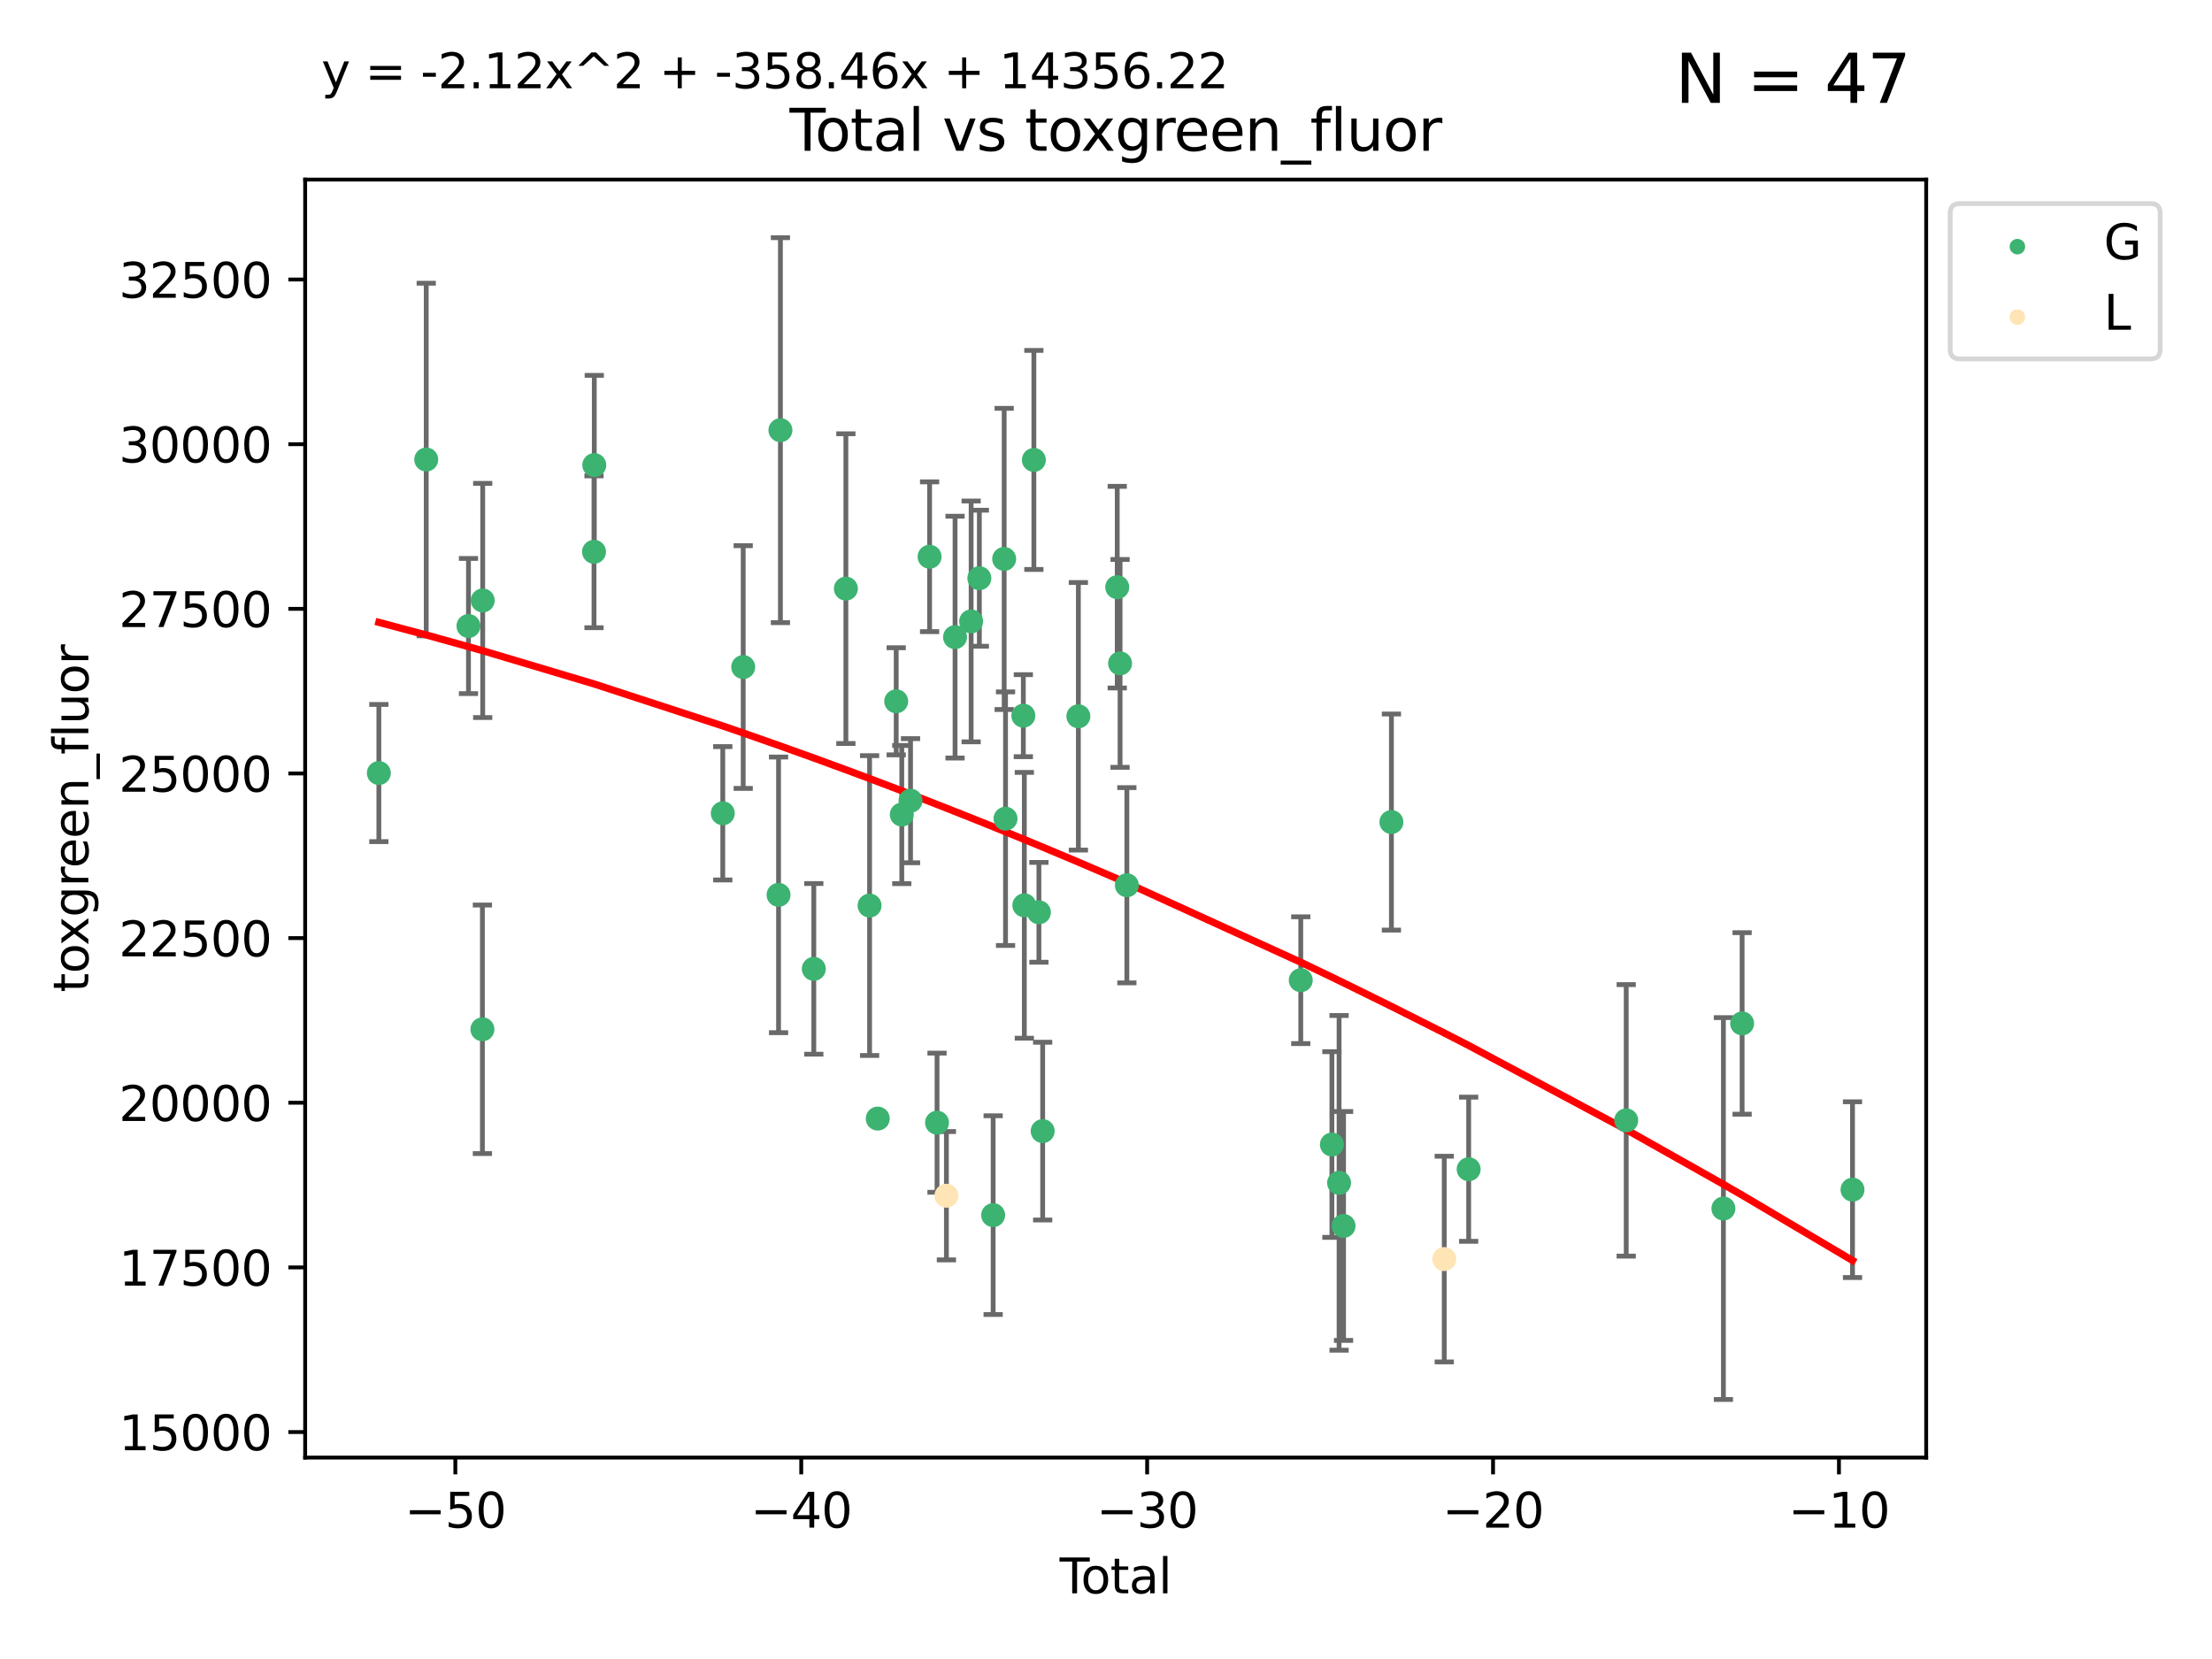 <?xml version="1.0" encoding="utf-8" standalone="no"?>
<!DOCTYPE svg PUBLIC "-//W3C//DTD SVG 1.1//EN"
  "http://www.w3.org/Graphics/SVG/1.1/DTD/svg11.dtd">
<svg xmlns:xlink="http://www.w3.org/1999/xlink" width="460.8pt" height="345.6pt" viewBox="0 0 460.8 345.6" xmlns="http://www.w3.org/2000/svg" version="1.1">
 <defs>
  <style type="text/css">*{stroke-linejoin: round; stroke-linecap: butt}</style>
 </defs>
 <g id="figure_1">
  <g id="patch_1">
   <path d="M 0 345.6 
L 460.8 345.6 
L 460.8 0 
L 0 0 
z
" style="fill: #ffffff"/>
  </g>
  <g id="axes_1">
   <g id="patch_2">
    <path d="M 63.571 303.64 
L 401.26 303.64 
L 401.26 37.411 
L 63.571 37.411 
z
" style="fill: #ffffff"/>
   </g>
   <g id="PathCollection_1">
    <defs>
     <path id="me69f13c8a8" d="M 0 1.118 
C 0.297 1.118 0.581 1 0.791 0.791 
C 1 0.581 1.118 0.297 1.118 0 
C 1.118 -0.297 1 -0.581 0.791 -0.791 
C 0.581 -1 0.297 -1.118 0 -1.118 
C -0.297 -1.118 -0.581 -1 -0.791 -0.791 
C -1 -0.581 -1.118 -0.297 -1.118 0 
C -1.118 0.297 -1 0.581 -0.791 0.791 
C -0.581 1 -0.297 1.118 0 1.118 
z
" style="stroke: #3cb371"/>
    </defs>
    <g clip-path="url(#pd137b934d1)">
     <use xlink:href="#me69f13c8a8" x="78.921" y="161.037" style="fill: #3cb371; stroke: #3cb371"/>
     <use xlink:href="#me69f13c8a8" x="88.792" y="95.728" style="fill: #3cb371; stroke: #3cb371"/>
     <use xlink:href="#me69f13c8a8" x="97.592" y="130.414" style="fill: #3cb371; stroke: #3cb371"/>
     <use xlink:href="#me69f13c8a8" x="100.493" y="214.422" style="fill: #3cb371; stroke: #3cb371"/>
     <use xlink:href="#me69f13c8a8" x="100.557" y="125.086" style="fill: #3cb371; stroke: #3cb371"/>
     <use xlink:href="#me69f13c8a8" x="123.743" y="114.948" style="fill: #3cb371; stroke: #3cb371"/>
     <use xlink:href="#me69f13c8a8" x="123.799" y="96.886" style="fill: #3cb371; stroke: #3cb371"/>
     <use xlink:href="#me69f13c8a8" x="150.568" y="169.42" style="fill: #3cb371; stroke: #3cb371"/>
     <use xlink:href="#me69f13c8a8" x="154.824" y="138.957" style="fill: #3cb371; stroke: #3cb371"/>
     <use xlink:href="#me69f13c8a8" x="162.188" y="186.414" style="fill: #3cb371; stroke: #3cb371"/>
     <use xlink:href="#me69f13c8a8" x="162.577" y="89.613" style="fill: #3cb371; stroke: #3cb371"/>
     <use xlink:href="#me69f13c8a8" x="169.529" y="201.831" style="fill: #3cb371; stroke: #3cb371"/>
     <use xlink:href="#me69f13c8a8" x="176.212" y="122.621" style="fill: #3cb371; stroke: #3cb371"/>
     <use xlink:href="#me69f13c8a8" x="181.15" y="188.647" style="fill: #3cb371; stroke: #3cb371"/>
     <use xlink:href="#me69f13c8a8" x="182.848" y="233.022" style="fill: #3cb371; stroke: #3cb371"/>
     <use xlink:href="#me69f13c8a8" x="186.695" y="146.093" style="fill: #3cb371; stroke: #3cb371"/>
     <use xlink:href="#me69f13c8a8" x="187.859" y="169.688" style="fill: #3cb371; stroke: #3cb371"/>
     <use xlink:href="#me69f13c8a8" x="189.682" y="166.801" style="fill: #3cb371; stroke: #3cb371"/>
     <use xlink:href="#me69f13c8a8" x="193.651" y="115.98" style="fill: #3cb371; stroke: #3cb371"/>
     <use xlink:href="#me69f13c8a8" x="195.201" y="233.877" style="fill: #3cb371; stroke: #3cb371"/>
     <use xlink:href="#me69f13c8a8" x="198.955" y="132.725" style="fill: #3cb371; stroke: #3cb371"/>
     <use xlink:href="#me69f13c8a8" x="202.304" y="129.453" style="fill: #3cb371; stroke: #3cb371"/>
     <use xlink:href="#me69f13c8a8" x="204.017" y="120.452" style="fill: #3cb371; stroke: #3cb371"/>
     <use xlink:href="#me69f13c8a8" x="206.891" y="253.132" style="fill: #3cb371; stroke: #3cb371"/>
     <use xlink:href="#me69f13c8a8" x="209.187" y="116.43" style="fill: #3cb371; stroke: #3cb371"/>
     <use xlink:href="#me69f13c8a8" x="209.47" y="170.547" style="fill: #3cb371; stroke: #3cb371"/>
     <use xlink:href="#me69f13c8a8" x="213.179" y="149.088" style="fill: #3cb371; stroke: #3cb371"/>
     <use xlink:href="#me69f13c8a8" x="213.387" y="188.593" style="fill: #3cb371; stroke: #3cb371"/>
     <use xlink:href="#me69f13c8a8" x="215.374" y="95.812" style="fill: #3cb371; stroke: #3cb371"/>
     <use xlink:href="#me69f13c8a8" x="216.424" y="190.052" style="fill: #3cb371; stroke: #3cb371"/>
     <use xlink:href="#me69f13c8a8" x="217.208" y="235.63" style="fill: #3cb371; stroke: #3cb371"/>
     <use xlink:href="#me69f13c8a8" x="224.644" y="149.22" style="fill: #3cb371; stroke: #3cb371"/>
     <use xlink:href="#me69f13c8a8" x="232.742" y="122.319" style="fill: #3cb371; stroke: #3cb371"/>
     <use xlink:href="#me69f13c8a8" x="233.33" y="138.197" style="fill: #3cb371; stroke: #3cb371"/>
     <use xlink:href="#me69f13c8a8" x="234.746" y="184.414" style="fill: #3cb371; stroke: #3cb371"/>
     <use xlink:href="#me69f13c8a8" x="270.973" y="204.194" style="fill: #3cb371; stroke: #3cb371"/>
     <use xlink:href="#me69f13c8a8" x="277.458" y="238.427" style="fill: #3cb371; stroke: #3cb371"/>
     <use xlink:href="#me69f13c8a8" x="278.954" y="246.413" style="fill: #3cb371; stroke: #3cb371"/>
     <use xlink:href="#me69f13c8a8" x="279.886" y="255.388" style="fill: #3cb371; stroke: #3cb371"/>
     <use xlink:href="#me69f13c8a8" x="289.857" y="171.247" style="fill: #3cb371; stroke: #3cb371"/>
     <use xlink:href="#me69f13c8a8" x="305.95" y="243.574" style="fill: #3cb371; stroke: #3cb371"/>
     <use xlink:href="#me69f13c8a8" x="338.77" y="233.391" style="fill: #3cb371; stroke: #3cb371"/>
     <use xlink:href="#me69f13c8a8" x="359.018" y="251.761" style="fill: #3cb371; stroke: #3cb371"/>
     <use xlink:href="#me69f13c8a8" x="362.916" y="213.198" style="fill: #3cb371; stroke: #3cb371"/>
     <use xlink:href="#me69f13c8a8" x="385.911" y="247.827" style="fill: #3cb371; stroke: #3cb371"/>
    </g>
   </g>
   <g id="PathCollection_2">
    <defs>
     <path id="m7ce6471832" d="M 0 1.118 
C 0.297 1.118 0.581 1 0.791 0.791 
C 1 0.581 1.118 0.297 1.118 0 
C 1.118 -0.297 1 -0.581 0.791 -0.791 
C 0.581 -1 0.297 -1.118 0 -1.118 
C -0.297 -1.118 -0.581 -1 -0.791 -0.791 
C -1 -0.581 -1.118 -0.297 -1.118 0 
C -1.118 0.297 -1 0.581 -0.791 0.791 
C -0.581 1 -0.297 1.118 0 1.118 
z
" style="stroke: #ffe4b5"/>
    </defs>
    <g clip-path="url(#pd137b934d1)">
     <use xlink:href="#m7ce6471832" x="197.154" y="249.089" style="fill: #ffe4b5; stroke: #ffe4b5"/>
     <use xlink:href="#m7ce6471832" x="300.863" y="262.288" style="fill: #ffe4b5; stroke: #ffe4b5"/>
    </g>
   </g>
   <g id="matplotlib.axis_1">
    <g id="xtick_1">
     <g id="line2d_1">
      <defs>
       <path id="mfd760491fd" d="M 0 0 
L 0 3.5 
" style="stroke: #000000; stroke-width: 0.8"/>
      </defs>
      <g>
       <use xlink:href="#mfd760491fd" x="94.856" y="303.64" style="stroke: #000000; stroke-width: 0.8"/>
      </g>
     </g>
     <g id="text_1">
      <!-- −50 -->
      <g transform="translate(84.304 318.238)scale(0.1 -0.1)">
       <defs>
        <path id="DejaVuSans-2212" d="M 678 2272 
L 4684 2272 
L 4684 1741 
L 678 1741 
L 678 2272 
z
" transform="scale(0.016)"/>
        <path id="DejaVuSans-35" d="M 691 4666 
L 3169 4666 
L 3169 4134 
L 1269 4134 
L 1269 2991 
Q 1406 3038 1543 3061 
Q 1681 3084 1819 3084 
Q 2600 3084 3056 2656 
Q 3513 2228 3513 1497 
Q 3513 744 3044 326 
Q 2575 -91 1722 -91 
Q 1428 -91 1123 -41 
Q 819 9 494 109 
L 494 744 
Q 775 591 1075 516 
Q 1375 441 1709 441 
Q 2250 441 2565 725 
Q 2881 1009 2881 1497 
Q 2881 1984 2565 2268 
Q 2250 2553 1709 2553 
Q 1456 2553 1204 2497 
Q 953 2441 691 2322 
L 691 4666 
z
" transform="scale(0.016)"/>
        <path id="DejaVuSans-30" d="M 2034 4250 
Q 1547 4250 1301 3770 
Q 1056 3291 1056 2328 
Q 1056 1369 1301 889 
Q 1547 409 2034 409 
Q 2525 409 2770 889 
Q 3016 1369 3016 2328 
Q 3016 3291 2770 3770 
Q 2525 4250 2034 4250 
z
M 2034 4750 
Q 2819 4750 3233 4129 
Q 3647 3509 3647 2328 
Q 3647 1150 3233 529 
Q 2819 -91 2034 -91 
Q 1250 -91 836 529 
Q 422 1150 422 2328 
Q 422 3509 836 4129 
Q 1250 4750 2034 4750 
z
" transform="scale(0.016)"/>
       </defs>
       <use xlink:href="#DejaVuSans-2212"/>
       <use xlink:href="#DejaVuSans-35" x="83.789"/>
       <use xlink:href="#DejaVuSans-30" x="147.412"/>
      </g>
     </g>
    </g>
    <g id="xtick_2">
     <g id="line2d_2">
      <g>
       <use xlink:href="#mfd760491fd" x="166.914" y="303.64" style="stroke: #000000; stroke-width: 0.8"/>
      </g>
     </g>
     <g id="text_2">
      <!-- −40 -->
      <g transform="translate(156.361 318.238)scale(0.1 -0.1)">
       <defs>
        <path id="DejaVuSans-34" d="M 2419 4116 
L 825 1625 
L 2419 1625 
L 2419 4116 
z
M 2253 4666 
L 3047 4666 
L 3047 1625 
L 3713 1625 
L 3713 1100 
L 3047 1100 
L 3047 0 
L 2419 0 
L 2419 1100 
L 313 1100 
L 313 1709 
L 2253 4666 
z
" transform="scale(0.016)"/>
       </defs>
       <use xlink:href="#DejaVuSans-2212"/>
       <use xlink:href="#DejaVuSans-34" x="83.789"/>
       <use xlink:href="#DejaVuSans-30" x="147.412"/>
      </g>
     </g>
    </g>
    <g id="xtick_3">
     <g id="line2d_3">
      <g>
       <use xlink:href="#mfd760491fd" x="238.971" y="303.64" style="stroke: #000000; stroke-width: 0.8"/>
      </g>
     </g>
     <g id="text_3">
      <!-- −30 -->
      <g transform="translate(228.419 318.238)scale(0.1 -0.1)">
       <defs>
        <path id="DejaVuSans-33" d="M 2597 2516 
Q 3050 2419 3304 2112 
Q 3559 1806 3559 1356 
Q 3559 666 3084 287 
Q 2609 -91 1734 -91 
Q 1441 -91 1130 -33 
Q 819 25 488 141 
L 488 750 
Q 750 597 1062 519 
Q 1375 441 1716 441 
Q 2309 441 2620 675 
Q 2931 909 2931 1356 
Q 2931 1769 2642 2001 
Q 2353 2234 1838 2234 
L 1294 2234 
L 1294 2753 
L 1863 2753 
Q 2328 2753 2575 2939 
Q 2822 3125 2822 3475 
Q 2822 3834 2567 4026 
Q 2313 4219 1838 4219 
Q 1578 4219 1281 4162 
Q 984 4106 628 3988 
L 628 4550 
Q 988 4650 1302 4700 
Q 1616 4750 1894 4750 
Q 2613 4750 3031 4423 
Q 3450 4097 3450 3541 
Q 3450 3153 3228 2886 
Q 3006 2619 2597 2516 
z
" transform="scale(0.016)"/>
       </defs>
       <use xlink:href="#DejaVuSans-2212"/>
       <use xlink:href="#DejaVuSans-33" x="83.789"/>
       <use xlink:href="#DejaVuSans-30" x="147.412"/>
      </g>
     </g>
    </g>
    <g id="xtick_4">
     <g id="line2d_4">
      <g>
       <use xlink:href="#mfd760491fd" x="311.029" y="303.64" style="stroke: #000000; stroke-width: 0.8"/>
      </g>
     </g>
     <g id="text_4">
      <!-- −20 -->
      <g transform="translate(300.476 318.238)scale(0.1 -0.1)">
       <defs>
        <path id="DejaVuSans-32" d="M 1228 531 
L 3431 531 
L 3431 0 
L 469 0 
L 469 531 
Q 828 903 1448 1529 
Q 2069 2156 2228 2338 
Q 2531 2678 2651 2914 
Q 2772 3150 2772 3378 
Q 2772 3750 2511 3984 
Q 2250 4219 1831 4219 
Q 1534 4219 1204 4116 
Q 875 4013 500 3803 
L 500 4441 
Q 881 4594 1212 4672 
Q 1544 4750 1819 4750 
Q 2544 4750 2975 4387 
Q 3406 4025 3406 3419 
Q 3406 3131 3298 2873 
Q 3191 2616 2906 2266 
Q 2828 2175 2409 1742 
Q 1991 1309 1228 531 
z
" transform="scale(0.016)"/>
       </defs>
       <use xlink:href="#DejaVuSans-2212"/>
       <use xlink:href="#DejaVuSans-32" x="83.789"/>
       <use xlink:href="#DejaVuSans-30" x="147.412"/>
      </g>
     </g>
    </g>
    <g id="xtick_5">
     <g id="line2d_5">
      <g>
       <use xlink:href="#mfd760491fd" x="383.086" y="303.64" style="stroke: #000000; stroke-width: 0.8"/>
      </g>
     </g>
     <g id="text_5">
      <!-- −10 -->
      <g transform="translate(372.534 318.238)scale(0.1 -0.1)">
       <defs>
        <path id="DejaVuSans-31" d="M 794 531 
L 1825 531 
L 1825 4091 
L 703 3866 
L 703 4441 
L 1819 4666 
L 2450 4666 
L 2450 531 
L 3481 531 
L 3481 0 
L 794 0 
L 794 531 
z
" transform="scale(0.016)"/>
       </defs>
       <use xlink:href="#DejaVuSans-2212"/>
       <use xlink:href="#DejaVuSans-31" x="83.789"/>
       <use xlink:href="#DejaVuSans-30" x="147.412"/>
      </g>
     </g>
    </g>
    <g id="text_6">
     <!-- Total -->
     <g transform="translate(220.739 331.917)scale(0.1 -0.1)">
      <defs>
       <path id="DejaVuSans-54" d="M -19 4666 
L 3928 4666 
L 3928 4134 
L 2272 4134 
L 2272 0 
L 1638 0 
L 1638 4134 
L -19 4134 
L -19 4666 
z
" transform="scale(0.016)"/>
       <path id="DejaVuSans-6f" d="M 1959 3097 
Q 1497 3097 1228 2736 
Q 959 2375 959 1747 
Q 959 1119 1226 758 
Q 1494 397 1959 397 
Q 2419 397 2687 759 
Q 2956 1122 2956 1747 
Q 2956 2369 2687 2733 
Q 2419 3097 1959 3097 
z
M 1959 3584 
Q 2709 3584 3137 3096 
Q 3566 2609 3566 1747 
Q 3566 888 3137 398 
Q 2709 -91 1959 -91 
Q 1206 -91 779 398 
Q 353 888 353 1747 
Q 353 2609 779 3096 
Q 1206 3584 1959 3584 
z
" transform="scale(0.016)"/>
       <path id="DejaVuSans-74" d="M 1172 4494 
L 1172 3500 
L 2356 3500 
L 2356 3053 
L 1172 3053 
L 1172 1153 
Q 1172 725 1289 603 
Q 1406 481 1766 481 
L 2356 481 
L 2356 0 
L 1766 0 
Q 1100 0 847 248 
Q 594 497 594 1153 
L 594 3053 
L 172 3053 
L 172 3500 
L 594 3500 
L 594 4494 
L 1172 4494 
z
" transform="scale(0.016)"/>
       <path id="DejaVuSans-61" d="M 2194 1759 
Q 1497 1759 1228 1600 
Q 959 1441 959 1056 
Q 959 750 1161 570 
Q 1363 391 1709 391 
Q 2188 391 2477 730 
Q 2766 1069 2766 1631 
L 2766 1759 
L 2194 1759 
z
M 3341 1997 
L 3341 0 
L 2766 0 
L 2766 531 
Q 2569 213 2275 61 
Q 1981 -91 1556 -91 
Q 1019 -91 701 211 
Q 384 513 384 1019 
Q 384 1609 779 1909 
Q 1175 2209 1959 2209 
L 2766 2209 
L 2766 2266 
Q 2766 2663 2505 2880 
Q 2244 3097 1772 3097 
Q 1472 3097 1187 3025 
Q 903 2953 641 2809 
L 641 3341 
Q 956 3463 1253 3523 
Q 1550 3584 1831 3584 
Q 2591 3584 2966 3190 
Q 3341 2797 3341 1997 
z
" transform="scale(0.016)"/>
       <path id="DejaVuSans-6c" d="M 603 4863 
L 1178 4863 
L 1178 0 
L 603 0 
L 603 4863 
z
" transform="scale(0.016)"/>
      </defs>
      <use xlink:href="#DejaVuSans-54"/>
      <use xlink:href="#DejaVuSans-6f" x="44.084"/>
      <use xlink:href="#DejaVuSans-74" x="105.266"/>
      <use xlink:href="#DejaVuSans-61" x="144.475"/>
      <use xlink:href="#DejaVuSans-6c" x="205.754"/>
     </g>
    </g>
   </g>
   <g id="matplotlib.axis_2">
    <g id="ytick_1">
     <g id="line2d_6">
      <defs>
       <path id="m2679a5fde9" d="M 0 0 
L -3.5 0 
" style="stroke: #000000; stroke-width: 0.8"/>
      </defs>
      <g>
       <use xlink:href="#m2679a5fde9" x="63.571" y="298.319" style="stroke: #000000; stroke-width: 0.8"/>
      </g>
     </g>
     <g id="text_7">
      <!-- 15000 -->
      <g transform="translate(24.759 302.118)scale(0.1 -0.1)">
       <use xlink:href="#DejaVuSans-31"/>
       <use xlink:href="#DejaVuSans-35" x="63.623"/>
       <use xlink:href="#DejaVuSans-30" x="127.246"/>
       <use xlink:href="#DejaVuSans-30" x="190.869"/>
       <use xlink:href="#DejaVuSans-30" x="254.492"/>
      </g>
     </g>
    </g>
    <g id="ytick_2">
     <g id="line2d_7">
      <g>
       <use xlink:href="#m2679a5fde9" x="63.571" y="264.021" style="stroke: #000000; stroke-width: 0.8"/>
      </g>
     </g>
     <g id="text_8">
      <!-- 17500 -->
      <g transform="translate(24.759 267.82)scale(0.1 -0.1)">
       <defs>
        <path id="DejaVuSans-37" d="M 525 4666 
L 3525 4666 
L 3525 4397 
L 1831 0 
L 1172 0 
L 2766 4134 
L 525 4134 
L 525 4666 
z
" transform="scale(0.016)"/>
       </defs>
       <use xlink:href="#DejaVuSans-31"/>
       <use xlink:href="#DejaVuSans-37" x="63.623"/>
       <use xlink:href="#DejaVuSans-35" x="127.246"/>
       <use xlink:href="#DejaVuSans-30" x="190.869"/>
       <use xlink:href="#DejaVuSans-30" x="254.492"/>
      </g>
     </g>
    </g>
    <g id="ytick_3">
     <g id="line2d_8">
      <g>
       <use xlink:href="#m2679a5fde9" x="63.571" y="229.722" style="stroke: #000000; stroke-width: 0.8"/>
      </g>
     </g>
     <g id="text_9">
      <!-- 20000 -->
      <g transform="translate(24.759 233.522)scale(0.1 -0.1)">
       <use xlink:href="#DejaVuSans-32"/>
       <use xlink:href="#DejaVuSans-30" x="63.623"/>
       <use xlink:href="#DejaVuSans-30" x="127.246"/>
       <use xlink:href="#DejaVuSans-30" x="190.869"/>
       <use xlink:href="#DejaVuSans-30" x="254.492"/>
      </g>
     </g>
    </g>
    <g id="ytick_4">
     <g id="line2d_9">
      <g>
       <use xlink:href="#m2679a5fde9" x="63.571" y="195.424" style="stroke: #000000; stroke-width: 0.8"/>
      </g>
     </g>
     <g id="text_10">
      <!-- 22500 -->
      <g transform="translate(24.759 199.223)scale(0.1 -0.1)">
       <use xlink:href="#DejaVuSans-32"/>
       <use xlink:href="#DejaVuSans-32" x="63.623"/>
       <use xlink:href="#DejaVuSans-35" x="127.246"/>
       <use xlink:href="#DejaVuSans-30" x="190.869"/>
       <use xlink:href="#DejaVuSans-30" x="254.492"/>
      </g>
     </g>
    </g>
    <g id="ytick_5">
     <g id="line2d_10">
      <g>
       <use xlink:href="#m2679a5fde9" x="63.571" y="161.126" style="stroke: #000000; stroke-width: 0.8"/>
      </g>
     </g>
     <g id="text_11">
      <!-- 25000 -->
      <g transform="translate(24.759 164.925)scale(0.1 -0.1)">
       <use xlink:href="#DejaVuSans-32"/>
       <use xlink:href="#DejaVuSans-35" x="63.623"/>
       <use xlink:href="#DejaVuSans-30" x="127.246"/>
       <use xlink:href="#DejaVuSans-30" x="190.869"/>
       <use xlink:href="#DejaVuSans-30" x="254.492"/>
      </g>
     </g>
    </g>
    <g id="ytick_6">
     <g id="line2d_11">
      <g>
       <use xlink:href="#m2679a5fde9" x="63.571" y="126.828" style="stroke: #000000; stroke-width: 0.8"/>
      </g>
     </g>
     <g id="text_12">
      <!-- 27500 -->
      <g transform="translate(24.759 130.627)scale(0.1 -0.1)">
       <use xlink:href="#DejaVuSans-32"/>
       <use xlink:href="#DejaVuSans-37" x="63.623"/>
       <use xlink:href="#DejaVuSans-35" x="127.246"/>
       <use xlink:href="#DejaVuSans-30" x="190.869"/>
       <use xlink:href="#DejaVuSans-30" x="254.492"/>
      </g>
     </g>
    </g>
    <g id="ytick_7">
     <g id="line2d_12">
      <g>
       <use xlink:href="#m2679a5fde9" x="63.571" y="92.53" style="stroke: #000000; stroke-width: 0.8"/>
      </g>
     </g>
     <g id="text_13">
      <!-- 30000 -->
      <g transform="translate(24.759 96.329)scale(0.1 -0.1)">
       <use xlink:href="#DejaVuSans-33"/>
       <use xlink:href="#DejaVuSans-30" x="63.623"/>
       <use xlink:href="#DejaVuSans-30" x="127.246"/>
       <use xlink:href="#DejaVuSans-30" x="190.869"/>
       <use xlink:href="#DejaVuSans-30" x="254.492"/>
      </g>
     </g>
    </g>
    <g id="ytick_8">
     <g id="line2d_13">
      <g>
       <use xlink:href="#m2679a5fde9" x="63.571" y="58.231" style="stroke: #000000; stroke-width: 0.8"/>
      </g>
     </g>
     <g id="text_14">
      <!-- 32500 -->
      <g transform="translate(24.759 62.031)scale(0.1 -0.1)">
       <use xlink:href="#DejaVuSans-33"/>
       <use xlink:href="#DejaVuSans-32" x="63.623"/>
       <use xlink:href="#DejaVuSans-35" x="127.246"/>
       <use xlink:href="#DejaVuSans-30" x="190.869"/>
       <use xlink:href="#DejaVuSans-30" x="254.492"/>
      </g>
     </g>
    </g>
    <g id="text_15">
     <!-- toxgreen_fluor -->
     <g transform="translate(18.401 206.72)rotate(-90)scale(0.1 -0.1)">
      <defs>
       <path id="DejaVuSans-78" d="M 3513 3500 
L 2247 1797 
L 3578 0 
L 2900 0 
L 1881 1375 
L 863 0 
L 184 0 
L 1544 1831 
L 300 3500 
L 978 3500 
L 1906 2253 
L 2834 3500 
L 3513 3500 
z
" transform="scale(0.016)"/>
       <path id="DejaVuSans-67" d="M 2906 1791 
Q 2906 2416 2648 2759 
Q 2391 3103 1925 3103 
Q 1463 3103 1205 2759 
Q 947 2416 947 1791 
Q 947 1169 1205 825 
Q 1463 481 1925 481 
Q 2391 481 2648 825 
Q 2906 1169 2906 1791 
z
M 3481 434 
Q 3481 -459 3084 -895 
Q 2688 -1331 1869 -1331 
Q 1566 -1331 1297 -1286 
Q 1028 -1241 775 -1147 
L 775 -588 
Q 1028 -725 1275 -790 
Q 1522 -856 1778 -856 
Q 2344 -856 2625 -561 
Q 2906 -266 2906 331 
L 2906 616 
Q 2728 306 2450 153 
Q 2172 0 1784 0 
Q 1141 0 747 490 
Q 353 981 353 1791 
Q 353 2603 747 3093 
Q 1141 3584 1784 3584 
Q 2172 3584 2450 3431 
Q 2728 3278 2906 2969 
L 2906 3500 
L 3481 3500 
L 3481 434 
z
" transform="scale(0.016)"/>
       <path id="DejaVuSans-72" d="M 2631 2963 
Q 2534 3019 2420 3045 
Q 2306 3072 2169 3072 
Q 1681 3072 1420 2755 
Q 1159 2438 1159 1844 
L 1159 0 
L 581 0 
L 581 3500 
L 1159 3500 
L 1159 2956 
Q 1341 3275 1631 3429 
Q 1922 3584 2338 3584 
Q 2397 3584 2469 3576 
Q 2541 3569 2628 3553 
L 2631 2963 
z
" transform="scale(0.016)"/>
       <path id="DejaVuSans-65" d="M 3597 1894 
L 3597 1613 
L 953 1613 
Q 991 1019 1311 708 
Q 1631 397 2203 397 
Q 2534 397 2845 478 
Q 3156 559 3463 722 
L 3463 178 
Q 3153 47 2828 -22 
Q 2503 -91 2169 -91 
Q 1331 -91 842 396 
Q 353 884 353 1716 
Q 353 2575 817 3079 
Q 1281 3584 2069 3584 
Q 2775 3584 3186 3129 
Q 3597 2675 3597 1894 
z
M 3022 2063 
Q 3016 2534 2758 2815 
Q 2500 3097 2075 3097 
Q 1594 3097 1305 2825 
Q 1016 2553 972 2059 
L 3022 2063 
z
" transform="scale(0.016)"/>
       <path id="DejaVuSans-6e" d="M 3513 2113 
L 3513 0 
L 2938 0 
L 2938 2094 
Q 2938 2591 2744 2837 
Q 2550 3084 2163 3084 
Q 1697 3084 1428 2787 
Q 1159 2491 1159 1978 
L 1159 0 
L 581 0 
L 581 3500 
L 1159 3500 
L 1159 2956 
Q 1366 3272 1645 3428 
Q 1925 3584 2291 3584 
Q 2894 3584 3203 3211 
Q 3513 2838 3513 2113 
z
" transform="scale(0.016)"/>
       <path id="DejaVuSans-5f" d="M 3263 -1063 
L 3263 -1509 
L -63 -1509 
L -63 -1063 
L 3263 -1063 
z
" transform="scale(0.016)"/>
       <path id="DejaVuSans-66" d="M 2375 4863 
L 2375 4384 
L 1825 4384 
Q 1516 4384 1395 4259 
Q 1275 4134 1275 3809 
L 1275 3500 
L 2222 3500 
L 2222 3053 
L 1275 3053 
L 1275 0 
L 697 0 
L 697 3053 
L 147 3053 
L 147 3500 
L 697 3500 
L 697 3744 
Q 697 4328 969 4595 
Q 1241 4863 1831 4863 
L 2375 4863 
z
" transform="scale(0.016)"/>
       <path id="DejaVuSans-75" d="M 544 1381 
L 544 3500 
L 1119 3500 
L 1119 1403 
Q 1119 906 1312 657 
Q 1506 409 1894 409 
Q 2359 409 2629 706 
Q 2900 1003 2900 1516 
L 2900 3500 
L 3475 3500 
L 3475 0 
L 2900 0 
L 2900 538 
Q 2691 219 2414 64 
Q 2138 -91 1772 -91 
Q 1169 -91 856 284 
Q 544 659 544 1381 
z
M 1991 3584 
L 1991 3584 
z
" transform="scale(0.016)"/>
      </defs>
      <use xlink:href="#DejaVuSans-74"/>
      <use xlink:href="#DejaVuSans-6f" x="39.209"/>
      <use xlink:href="#DejaVuSans-78" x="97.266"/>
      <use xlink:href="#DejaVuSans-67" x="156.445"/>
      <use xlink:href="#DejaVuSans-72" x="219.922"/>
      <use xlink:href="#DejaVuSans-65" x="258.785"/>
      <use xlink:href="#DejaVuSans-65" x="320.309"/>
      <use xlink:href="#DejaVuSans-6e" x="381.832"/>
      <use xlink:href="#DejaVuSans-5f" x="445.211"/>
      <use xlink:href="#DejaVuSans-66" x="495.211"/>
      <use xlink:href="#DejaVuSans-6c" x="530.416"/>
      <use xlink:href="#DejaVuSans-75" x="558.199"/>
      <use xlink:href="#DejaVuSans-6f" x="621.578"/>
      <use xlink:href="#DejaVuSans-72" x="682.76"/>
     </g>
    </g>
   </g>
   <g id="LineCollection_1">
    <path d="M 78.921 175.325 
L 78.921 146.749 
" clip-path="url(#pd137b934d1)" style="fill: none; stroke: #696969"/>
    <path d="M 88.792 132.454 
L 88.792 59.001 
" clip-path="url(#pd137b934d1)" style="fill: none; stroke: #696969"/>
    <path d="M 97.592 144.492 
L 97.592 116.337 
" clip-path="url(#pd137b934d1)" style="fill: none; stroke: #696969"/>
    <path d="M 100.493 240.309 
L 100.493 188.536 
" clip-path="url(#pd137b934d1)" style="fill: none; stroke: #696969"/>
    <path d="M 100.557 149.474 
L 100.557 100.697 
" clip-path="url(#pd137b934d1)" style="fill: none; stroke: #696969"/>
    <path d="M 123.743 130.762 
L 123.743 99.134 
" clip-path="url(#pd137b934d1)" style="fill: none; stroke: #696969"/>
    <path d="M 123.799 115.578 
L 123.799 78.194 
" clip-path="url(#pd137b934d1)" style="fill: none; stroke: #696969"/>
    <path d="M 150.568 183.314 
L 150.568 155.527 
" clip-path="url(#pd137b934d1)" style="fill: none; stroke: #696969"/>
    <path d="M 154.824 164.24 
L 154.824 113.674 
" clip-path="url(#pd137b934d1)" style="fill: none; stroke: #696969"/>
    <path d="M 162.188 215.126 
L 162.188 157.702 
" clip-path="url(#pd137b934d1)" style="fill: none; stroke: #696969"/>
    <path d="M 162.577 129.714 
L 162.577 49.513 
" clip-path="url(#pd137b934d1)" style="fill: none; stroke: #696969"/>
    <path d="M 169.529 219.606 
L 169.529 184.055 
" clip-path="url(#pd137b934d1)" style="fill: none; stroke: #696969"/>
    <path d="M 176.212 154.886 
L 176.212 90.356 
" clip-path="url(#pd137b934d1)" style="fill: none; stroke: #696969"/>
    <path d="M 181.15 219.875 
L 181.15 157.419 
" clip-path="url(#pd137b934d1)" style="fill: none; stroke: #696969"/>
    <path d="M 182.848 234.048 
L 182.848 231.995 
" clip-path="url(#pd137b934d1)" style="fill: none; stroke: #696969"/>
    <path d="M 186.695 157.25 
L 186.695 134.935 
" clip-path="url(#pd137b934d1)" style="fill: none; stroke: #696969"/>
    <path d="M 187.859 184.08 
L 187.859 155.296 
" clip-path="url(#pd137b934d1)" style="fill: none; stroke: #696969"/>
    <path d="M 189.682 179.732 
L 189.682 153.87 
" clip-path="url(#pd137b934d1)" style="fill: none; stroke: #696969"/>
    <path d="M 193.651 131.58 
L 193.651 100.381 
" clip-path="url(#pd137b934d1)" style="fill: none; stroke: #696969"/>
    <path d="M 195.201 248.371 
L 195.201 219.383 
" clip-path="url(#pd137b934d1)" style="fill: none; stroke: #696969"/>
    <path d="M 198.955 157.913 
L 198.955 107.537 
" clip-path="url(#pd137b934d1)" style="fill: none; stroke: #696969"/>
    <path d="M 202.304 154.542 
L 202.304 104.365 
" clip-path="url(#pd137b934d1)" style="fill: none; stroke: #696969"/>
    <path d="M 204.017 134.621 
L 204.017 106.283 
" clip-path="url(#pd137b934d1)" style="fill: none; stroke: #696969"/>
    <path d="M 206.891 273.834 
L 206.891 232.43 
" clip-path="url(#pd137b934d1)" style="fill: none; stroke: #696969"/>
    <path d="M 209.187 147.8 
L 209.187 85.06 
" clip-path="url(#pd137b934d1)" style="fill: none; stroke: #696969"/>
    <path d="M 209.47 196.96 
L 209.47 144.135 
" clip-path="url(#pd137b934d1)" style="fill: none; stroke: #696969"/>
    <path d="M 213.179 157.63 
L 213.179 140.545 
" clip-path="url(#pd137b934d1)" style="fill: none; stroke: #696969"/>
    <path d="M 213.387 216.278 
L 213.387 160.908 
" clip-path="url(#pd137b934d1)" style="fill: none; stroke: #696969"/>
    <path d="M 215.374 118.628 
L 215.374 72.997 
" clip-path="url(#pd137b934d1)" style="fill: none; stroke: #696969"/>
    <path d="M 216.424 200.449 
L 216.424 179.656 
" clip-path="url(#pd137b934d1)" style="fill: none; stroke: #696969"/>
    <path d="M 217.208 254.143 
L 217.208 217.118 
" clip-path="url(#pd137b934d1)" style="fill: none; stroke: #696969"/>
    <path d="M 224.644 177.088 
L 224.644 121.351 
" clip-path="url(#pd137b934d1)" style="fill: none; stroke: #696969"/>
    <path d="M 232.742 143.323 
L 232.742 101.316 
" clip-path="url(#pd137b934d1)" style="fill: none; stroke: #696969"/>
    <path d="M 233.33 159.845 
L 233.33 116.549 
" clip-path="url(#pd137b934d1)" style="fill: none; stroke: #696969"/>
    <path d="M 234.746 204.748 
L 234.746 164.079 
" clip-path="url(#pd137b934d1)" style="fill: none; stroke: #696969"/>
    <path d="M 270.973 217.398 
L 270.973 190.989 
" clip-path="url(#pd137b934d1)" style="fill: none; stroke: #696969"/>
    <path d="M 277.458 257.764 
L 277.458 219.089 
" clip-path="url(#pd137b934d1)" style="fill: none; stroke: #696969"/>
    <path d="M 278.954 281.274 
L 278.954 211.552 
" clip-path="url(#pd137b934d1)" style="fill: none; stroke: #696969"/>
    <path d="M 279.886 279.231 
L 279.886 231.545 
" clip-path="url(#pd137b934d1)" style="fill: none; stroke: #696969"/>
    <path d="M 289.857 193.758 
L 289.857 148.737 
" clip-path="url(#pd137b934d1)" style="fill: none; stroke: #696969"/>
    <path d="M 305.95 258.59 
L 305.95 228.557 
" clip-path="url(#pd137b934d1)" style="fill: none; stroke: #696969"/>
    <path d="M 338.77 261.673 
L 338.77 205.11 
" clip-path="url(#pd137b934d1)" style="fill: none; stroke: #696969"/>
    <path d="M 359.018 291.539 
L 359.018 211.984 
" clip-path="url(#pd137b934d1)" style="fill: none; stroke: #696969"/>
    <path d="M 362.916 232.108 
L 362.916 194.288 
" clip-path="url(#pd137b934d1)" style="fill: none; stroke: #696969"/>
    <path d="M 385.911 266.135 
L 385.911 229.519 
" clip-path="url(#pd137b934d1)" style="fill: none; stroke: #696969"/>
   </g>
   <g id="line2d_14">
    <defs>
     <path id="mf878d66a97" d="M 2 0 
L -2 -0 
" style="stroke: #696969"/>
    </defs>
    <g clip-path="url(#pd137b934d1)">
     <use xlink:href="#mf878d66a97" x="78.921" y="175.325" style="fill: #696969; stroke: #696969"/>
     <use xlink:href="#mf878d66a97" x="88.792" y="132.454" style="fill: #696969; stroke: #696969"/>
     <use xlink:href="#mf878d66a97" x="97.592" y="144.492" style="fill: #696969; stroke: #696969"/>
     <use xlink:href="#mf878d66a97" x="100.493" y="240.309" style="fill: #696969; stroke: #696969"/>
     <use xlink:href="#mf878d66a97" x="100.557" y="149.474" style="fill: #696969; stroke: #696969"/>
     <use xlink:href="#mf878d66a97" x="123.743" y="130.762" style="fill: #696969; stroke: #696969"/>
     <use xlink:href="#mf878d66a97" x="123.799" y="115.578" style="fill: #696969; stroke: #696969"/>
     <use xlink:href="#mf878d66a97" x="150.568" y="183.314" style="fill: #696969; stroke: #696969"/>
     <use xlink:href="#mf878d66a97" x="154.824" y="164.24" style="fill: #696969; stroke: #696969"/>
     <use xlink:href="#mf878d66a97" x="162.188" y="215.126" style="fill: #696969; stroke: #696969"/>
     <use xlink:href="#mf878d66a97" x="162.577" y="129.714" style="fill: #696969; stroke: #696969"/>
     <use xlink:href="#mf878d66a97" x="169.529" y="219.606" style="fill: #696969; stroke: #696969"/>
     <use xlink:href="#mf878d66a97" x="176.212" y="154.886" style="fill: #696969; stroke: #696969"/>
     <use xlink:href="#mf878d66a97" x="181.15" y="219.875" style="fill: #696969; stroke: #696969"/>
     <use xlink:href="#mf878d66a97" x="182.848" y="234.048" style="fill: #696969; stroke: #696969"/>
     <use xlink:href="#mf878d66a97" x="186.695" y="157.25" style="fill: #696969; stroke: #696969"/>
     <use xlink:href="#mf878d66a97" x="187.859" y="184.08" style="fill: #696969; stroke: #696969"/>
     <use xlink:href="#mf878d66a97" x="189.682" y="179.732" style="fill: #696969; stroke: #696969"/>
     <use xlink:href="#mf878d66a97" x="193.651" y="131.58" style="fill: #696969; stroke: #696969"/>
     <use xlink:href="#mf878d66a97" x="195.201" y="248.371" style="fill: #696969; stroke: #696969"/>
     <use xlink:href="#mf878d66a97" x="198.955" y="157.913" style="fill: #696969; stroke: #696969"/>
     <use xlink:href="#mf878d66a97" x="202.304" y="154.542" style="fill: #696969; stroke: #696969"/>
     <use xlink:href="#mf878d66a97" x="204.017" y="134.621" style="fill: #696969; stroke: #696969"/>
     <use xlink:href="#mf878d66a97" x="206.891" y="273.834" style="fill: #696969; stroke: #696969"/>
     <use xlink:href="#mf878d66a97" x="209.187" y="147.8" style="fill: #696969; stroke: #696969"/>
     <use xlink:href="#mf878d66a97" x="209.47" y="196.96" style="fill: #696969; stroke: #696969"/>
     <use xlink:href="#mf878d66a97" x="213.179" y="157.63" style="fill: #696969; stroke: #696969"/>
     <use xlink:href="#mf878d66a97" x="213.387" y="216.278" style="fill: #696969; stroke: #696969"/>
     <use xlink:href="#mf878d66a97" x="215.374" y="118.628" style="fill: #696969; stroke: #696969"/>
     <use xlink:href="#mf878d66a97" x="216.424" y="200.449" style="fill: #696969; stroke: #696969"/>
     <use xlink:href="#mf878d66a97" x="217.208" y="254.143" style="fill: #696969; stroke: #696969"/>
     <use xlink:href="#mf878d66a97" x="224.644" y="177.088" style="fill: #696969; stroke: #696969"/>
     <use xlink:href="#mf878d66a97" x="232.742" y="143.323" style="fill: #696969; stroke: #696969"/>
     <use xlink:href="#mf878d66a97" x="233.33" y="159.845" style="fill: #696969; stroke: #696969"/>
     <use xlink:href="#mf878d66a97" x="234.746" y="204.748" style="fill: #696969; stroke: #696969"/>
     <use xlink:href="#mf878d66a97" x="270.973" y="217.398" style="fill: #696969; stroke: #696969"/>
     <use xlink:href="#mf878d66a97" x="277.458" y="257.764" style="fill: #696969; stroke: #696969"/>
     <use xlink:href="#mf878d66a97" x="278.954" y="281.274" style="fill: #696969; stroke: #696969"/>
     <use xlink:href="#mf878d66a97" x="279.886" y="279.231" style="fill: #696969; stroke: #696969"/>
     <use xlink:href="#mf878d66a97" x="289.857" y="193.758" style="fill: #696969; stroke: #696969"/>
     <use xlink:href="#mf878d66a97" x="305.95" y="258.59" style="fill: #696969; stroke: #696969"/>
     <use xlink:href="#mf878d66a97" x="338.77" y="261.673" style="fill: #696969; stroke: #696969"/>
     <use xlink:href="#mf878d66a97" x="359.018" y="291.539" style="fill: #696969; stroke: #696969"/>
     <use xlink:href="#mf878d66a97" x="362.916" y="232.108" style="fill: #696969; stroke: #696969"/>
     <use xlink:href="#mf878d66a97" x="385.911" y="266.135" style="fill: #696969; stroke: #696969"/>
    </g>
   </g>
   <g id="line2d_15">
    <g clip-path="url(#pd137b934d1)">
     <use xlink:href="#mf878d66a97" x="78.921" y="146.749" style="fill: #696969; stroke: #696969"/>
     <use xlink:href="#mf878d66a97" x="88.792" y="59.001" style="fill: #696969; stroke: #696969"/>
     <use xlink:href="#mf878d66a97" x="97.592" y="116.337" style="fill: #696969; stroke: #696969"/>
     <use xlink:href="#mf878d66a97" x="100.493" y="188.536" style="fill: #696969; stroke: #696969"/>
     <use xlink:href="#mf878d66a97" x="100.557" y="100.697" style="fill: #696969; stroke: #696969"/>
     <use xlink:href="#mf878d66a97" x="123.743" y="99.134" style="fill: #696969; stroke: #696969"/>
     <use xlink:href="#mf878d66a97" x="123.799" y="78.194" style="fill: #696969; stroke: #696969"/>
     <use xlink:href="#mf878d66a97" x="150.568" y="155.527" style="fill: #696969; stroke: #696969"/>
     <use xlink:href="#mf878d66a97" x="154.824" y="113.674" style="fill: #696969; stroke: #696969"/>
     <use xlink:href="#mf878d66a97" x="162.188" y="157.702" style="fill: #696969; stroke: #696969"/>
     <use xlink:href="#mf878d66a97" x="162.577" y="49.513" style="fill: #696969; stroke: #696969"/>
     <use xlink:href="#mf878d66a97" x="169.529" y="184.055" style="fill: #696969; stroke: #696969"/>
     <use xlink:href="#mf878d66a97" x="176.212" y="90.356" style="fill: #696969; stroke: #696969"/>
     <use xlink:href="#mf878d66a97" x="181.15" y="157.419" style="fill: #696969; stroke: #696969"/>
     <use xlink:href="#mf878d66a97" x="182.848" y="231.995" style="fill: #696969; stroke: #696969"/>
     <use xlink:href="#mf878d66a97" x="186.695" y="134.935" style="fill: #696969; stroke: #696969"/>
     <use xlink:href="#mf878d66a97" x="187.859" y="155.296" style="fill: #696969; stroke: #696969"/>
     <use xlink:href="#mf878d66a97" x="189.682" y="153.87" style="fill: #696969; stroke: #696969"/>
     <use xlink:href="#mf878d66a97" x="193.651" y="100.381" style="fill: #696969; stroke: #696969"/>
     <use xlink:href="#mf878d66a97" x="195.201" y="219.383" style="fill: #696969; stroke: #696969"/>
     <use xlink:href="#mf878d66a97" x="198.955" y="107.537" style="fill: #696969; stroke: #696969"/>
     <use xlink:href="#mf878d66a97" x="202.304" y="104.365" style="fill: #696969; stroke: #696969"/>
     <use xlink:href="#mf878d66a97" x="204.017" y="106.283" style="fill: #696969; stroke: #696969"/>
     <use xlink:href="#mf878d66a97" x="206.891" y="232.43" style="fill: #696969; stroke: #696969"/>
     <use xlink:href="#mf878d66a97" x="209.187" y="85.06" style="fill: #696969; stroke: #696969"/>
     <use xlink:href="#mf878d66a97" x="209.47" y="144.135" style="fill: #696969; stroke: #696969"/>
     <use xlink:href="#mf878d66a97" x="213.179" y="140.545" style="fill: #696969; stroke: #696969"/>
     <use xlink:href="#mf878d66a97" x="213.387" y="160.908" style="fill: #696969; stroke: #696969"/>
     <use xlink:href="#mf878d66a97" x="215.374" y="72.997" style="fill: #696969; stroke: #696969"/>
     <use xlink:href="#mf878d66a97" x="216.424" y="179.656" style="fill: #696969; stroke: #696969"/>
     <use xlink:href="#mf878d66a97" x="217.208" y="217.118" style="fill: #696969; stroke: #696969"/>
     <use xlink:href="#mf878d66a97" x="224.644" y="121.351" style="fill: #696969; stroke: #696969"/>
     <use xlink:href="#mf878d66a97" x="232.742" y="101.316" style="fill: #696969; stroke: #696969"/>
     <use xlink:href="#mf878d66a97" x="233.33" y="116.549" style="fill: #696969; stroke: #696969"/>
     <use xlink:href="#mf878d66a97" x="234.746" y="164.079" style="fill: #696969; stroke: #696969"/>
     <use xlink:href="#mf878d66a97" x="270.973" y="190.989" style="fill: #696969; stroke: #696969"/>
     <use xlink:href="#mf878d66a97" x="277.458" y="219.089" style="fill: #696969; stroke: #696969"/>
     <use xlink:href="#mf878d66a97" x="278.954" y="211.552" style="fill: #696969; stroke: #696969"/>
     <use xlink:href="#mf878d66a97" x="279.886" y="231.545" style="fill: #696969; stroke: #696969"/>
     <use xlink:href="#mf878d66a97" x="289.857" y="148.737" style="fill: #696969; stroke: #696969"/>
     <use xlink:href="#mf878d66a97" x="305.95" y="228.557" style="fill: #696969; stroke: #696969"/>
     <use xlink:href="#mf878d66a97" x="338.77" y="205.11" style="fill: #696969; stroke: #696969"/>
     <use xlink:href="#mf878d66a97" x="359.018" y="211.984" style="fill: #696969; stroke: #696969"/>
     <use xlink:href="#mf878d66a97" x="362.916" y="194.288" style="fill: #696969; stroke: #696969"/>
     <use xlink:href="#mf878d66a97" x="385.911" y="229.519" style="fill: #696969; stroke: #696969"/>
    </g>
   </g>
   <g id="LineCollection_2">
    <path d="M 197.154 262.458 
L 197.154 235.719 
" clip-path="url(#pd137b934d1)" style="fill: none; stroke: #696969"/>
    <path d="M 300.863 283.711 
L 300.863 240.865 
" clip-path="url(#pd137b934d1)" style="fill: none; stroke: #696969"/>
   </g>
   <g id="line2d_16">
    <g clip-path="url(#pd137b934d1)">
     <use xlink:href="#mf878d66a97" x="197.154" y="262.458" style="fill: #696969; stroke: #696969"/>
     <use xlink:href="#mf878d66a97" x="300.863" y="283.711" style="fill: #696969; stroke: #696969"/>
    </g>
   </g>
   <g id="line2d_17">
    <g clip-path="url(#pd137b934d1)">
     <use xlink:href="#mf878d66a97" x="197.154" y="235.719" style="fill: #696969; stroke: #696969"/>
     <use xlink:href="#mf878d66a97" x="300.863" y="240.865" style="fill: #696969; stroke: #696969"/>
    </g>
   </g>
   <g id="line2d_18">
    <path d="M 78.921 129.646 
L 88.792 132.278 
L 97.592 134.717 
L 100.493 135.54 
L 100.557 135.558 
L 123.743 142.476 
L 123.799 142.493 
L 150.568 151.23 
L 154.824 152.693 
L 162.188 155.273 
L 162.577 155.411 
L 169.529 157.904 
L 176.212 160.353 
L 181.15 162.194 
L 182.848 162.833 
L 186.695 164.294 
L 187.859 164.739 
L 189.682 165.439 
L 193.651 166.977 
L 195.201 167.582 
L 197.154 168.349 
L 198.955 169.06 
L 202.304 170.39 
L 204.017 171.076 
L 206.891 172.234 
L 209.187 173.165 
L 209.47 173.281 
L 213.179 174.799 
L 213.387 174.885 
L 215.374 175.705 
L 216.424 176.14 
L 217.208 176.466 
L 224.644 179.591 
L 232.742 183.064 
L 233.33 183.319 
L 234.746 183.934 
L 270.973 200.452 
L 277.458 203.563 
L 278.954 204.288 
L 279.886 204.741 
L 289.857 209.645 
L 300.863 215.187 
L 305.95 217.794 
L 338.77 235.312 
L 359.018 246.722 
L 362.916 248.97 
L 385.911 262.585 
" clip-path="url(#pd137b934d1)" style="fill: none; stroke: #ff0000; stroke-width: 1.5; stroke-linecap: square"/>
   </g>
   <g id="line2d_19">
    <defs>
     <path id="m7dd626e92b" d="M 0 2 
C 0.53 2 1.039 1.789 1.414 1.414 
C 1.789 1.039 2 0.53 2 0 
C 2 -0.53 1.789 -1.039 1.414 -1.414 
C 1.039 -1.789 0.53 -2 0 -2 
C -0.53 -2 -1.039 -1.789 -1.414 -1.414 
C -1.789 -1.039 -2 -0.53 -2 0 
C -2 0.53 -1.789 1.039 -1.414 1.414 
C -1.039 1.789 -0.53 2 0 2 
z
" style="stroke: #3cb371"/>
    </defs>
    <g clip-path="url(#pd137b934d1)">
     <use xlink:href="#m7dd626e92b" x="78.921" y="161.037" style="fill: #3cb371; stroke: #3cb371"/>
     <use xlink:href="#m7dd626e92b" x="88.792" y="95.728" style="fill: #3cb371; stroke: #3cb371"/>
     <use xlink:href="#m7dd626e92b" x="97.592" y="130.414" style="fill: #3cb371; stroke: #3cb371"/>
     <use xlink:href="#m7dd626e92b" x="100.493" y="214.422" style="fill: #3cb371; stroke: #3cb371"/>
     <use xlink:href="#m7dd626e92b" x="100.557" y="125.086" style="fill: #3cb371; stroke: #3cb371"/>
     <use xlink:href="#m7dd626e92b" x="123.743" y="114.948" style="fill: #3cb371; stroke: #3cb371"/>
     <use xlink:href="#m7dd626e92b" x="123.799" y="96.886" style="fill: #3cb371; stroke: #3cb371"/>
     <use xlink:href="#m7dd626e92b" x="150.568" y="169.42" style="fill: #3cb371; stroke: #3cb371"/>
     <use xlink:href="#m7dd626e92b" x="154.824" y="138.957" style="fill: #3cb371; stroke: #3cb371"/>
     <use xlink:href="#m7dd626e92b" x="162.188" y="186.414" style="fill: #3cb371; stroke: #3cb371"/>
     <use xlink:href="#m7dd626e92b" x="162.577" y="89.613" style="fill: #3cb371; stroke: #3cb371"/>
     <use xlink:href="#m7dd626e92b" x="169.529" y="201.831" style="fill: #3cb371; stroke: #3cb371"/>
     <use xlink:href="#m7dd626e92b" x="176.212" y="122.621" style="fill: #3cb371; stroke: #3cb371"/>
     <use xlink:href="#m7dd626e92b" x="181.15" y="188.647" style="fill: #3cb371; stroke: #3cb371"/>
     <use xlink:href="#m7dd626e92b" x="182.848" y="233.022" style="fill: #3cb371; stroke: #3cb371"/>
     <use xlink:href="#m7dd626e92b" x="186.695" y="146.093" style="fill: #3cb371; stroke: #3cb371"/>
     <use xlink:href="#m7dd626e92b" x="187.859" y="169.688" style="fill: #3cb371; stroke: #3cb371"/>
     <use xlink:href="#m7dd626e92b" x="189.682" y="166.801" style="fill: #3cb371; stroke: #3cb371"/>
     <use xlink:href="#m7dd626e92b" x="193.651" y="115.98" style="fill: #3cb371; stroke: #3cb371"/>
     <use xlink:href="#m7dd626e92b" x="195.201" y="233.877" style="fill: #3cb371; stroke: #3cb371"/>
     <use xlink:href="#m7dd626e92b" x="198.955" y="132.725" style="fill: #3cb371; stroke: #3cb371"/>
     <use xlink:href="#m7dd626e92b" x="202.304" y="129.453" style="fill: #3cb371; stroke: #3cb371"/>
     <use xlink:href="#m7dd626e92b" x="204.017" y="120.452" style="fill: #3cb371; stroke: #3cb371"/>
     <use xlink:href="#m7dd626e92b" x="206.891" y="253.132" style="fill: #3cb371; stroke: #3cb371"/>
     <use xlink:href="#m7dd626e92b" x="209.187" y="116.43" style="fill: #3cb371; stroke: #3cb371"/>
     <use xlink:href="#m7dd626e92b" x="209.47" y="170.547" style="fill: #3cb371; stroke: #3cb371"/>
     <use xlink:href="#m7dd626e92b" x="213.179" y="149.088" style="fill: #3cb371; stroke: #3cb371"/>
     <use xlink:href="#m7dd626e92b" x="213.387" y="188.593" style="fill: #3cb371; stroke: #3cb371"/>
     <use xlink:href="#m7dd626e92b" x="215.374" y="95.812" style="fill: #3cb371; stroke: #3cb371"/>
     <use xlink:href="#m7dd626e92b" x="216.424" y="190.052" style="fill: #3cb371; stroke: #3cb371"/>
     <use xlink:href="#m7dd626e92b" x="217.208" y="235.63" style="fill: #3cb371; stroke: #3cb371"/>
     <use xlink:href="#m7dd626e92b" x="224.644" y="149.22" style="fill: #3cb371; stroke: #3cb371"/>
     <use xlink:href="#m7dd626e92b" x="232.742" y="122.319" style="fill: #3cb371; stroke: #3cb371"/>
     <use xlink:href="#m7dd626e92b" x="233.33" y="138.197" style="fill: #3cb371; stroke: #3cb371"/>
     <use xlink:href="#m7dd626e92b" x="234.746" y="184.414" style="fill: #3cb371; stroke: #3cb371"/>
     <use xlink:href="#m7dd626e92b" x="270.973" y="204.194" style="fill: #3cb371; stroke: #3cb371"/>
     <use xlink:href="#m7dd626e92b" x="277.458" y="238.427" style="fill: #3cb371; stroke: #3cb371"/>
     <use xlink:href="#m7dd626e92b" x="278.954" y="246.413" style="fill: #3cb371; stroke: #3cb371"/>
     <use xlink:href="#m7dd626e92b" x="279.886" y="255.388" style="fill: #3cb371; stroke: #3cb371"/>
     <use xlink:href="#m7dd626e92b" x="289.857" y="171.247" style="fill: #3cb371; stroke: #3cb371"/>
     <use xlink:href="#m7dd626e92b" x="305.95" y="243.574" style="fill: #3cb371; stroke: #3cb371"/>
     <use xlink:href="#m7dd626e92b" x="338.77" y="233.391" style="fill: #3cb371; stroke: #3cb371"/>
     <use xlink:href="#m7dd626e92b" x="359.018" y="251.761" style="fill: #3cb371; stroke: #3cb371"/>
     <use xlink:href="#m7dd626e92b" x="362.916" y="213.198" style="fill: #3cb371; stroke: #3cb371"/>
     <use xlink:href="#m7dd626e92b" x="385.911" y="247.827" style="fill: #3cb371; stroke: #3cb371"/>
    </g>
   </g>
   <g id="line2d_20">
    <defs>
     <path id="m4609848016" d="M 0 2 
C 0.53 2 1.039 1.789 1.414 1.414 
C 1.789 1.039 2 0.53 2 0 
C 2 -0.53 1.789 -1.039 1.414 -1.414 
C 1.039 -1.789 0.53 -2 0 -2 
C -0.53 -2 -1.039 -1.789 -1.414 -1.414 
C -1.789 -1.039 -2 -0.53 -2 0 
C -2 0.53 -1.789 1.039 -1.414 1.414 
C -1.039 1.789 -0.53 2 0 2 
z
" style="stroke: #ffe4b5"/>
    </defs>
    <g clip-path="url(#pd137b934d1)">
     <use xlink:href="#m4609848016" x="197.154" y="249.089" style="fill: #ffe4b5; stroke: #ffe4b5"/>
     <use xlink:href="#m4609848016" x="300.863" y="262.288" style="fill: #ffe4b5; stroke: #ffe4b5"/>
    </g>
   </g>
   <g id="patch_3">
    <path d="M 63.571 303.64 
L 63.571 37.411 
" style="fill: none; stroke: #000000; stroke-width: 0.8; stroke-linejoin: miter; stroke-linecap: square"/>
   </g>
   <g id="patch_4">
    <path d="M 401.26 303.64 
L 401.26 37.411 
" style="fill: none; stroke: #000000; stroke-width: 0.8; stroke-linejoin: miter; stroke-linecap: square"/>
   </g>
   <g id="patch_5">
    <path d="M 63.571 303.64 
L 401.26 303.64 
" style="fill: none; stroke: #000000; stroke-width: 0.8; stroke-linejoin: miter; stroke-linecap: square"/>
   </g>
   <g id="patch_6">
    <path d="M 63.571 37.411 
L 401.26 37.411 
" style="fill: none; stroke: #000000; stroke-width: 0.8; stroke-linejoin: miter; stroke-linecap: square"/>
   </g>
   <g id="text_16">
    <!-- N = 47 -->
    <g transform="translate(348.964 21.426)scale(0.14 -0.14)">
     <defs>
      <path id="DejaVuSans-4e" d="M 628 4666 
L 1478 4666 
L 3547 763 
L 3547 4666 
L 4159 4666 
L 4159 0 
L 3309 0 
L 1241 3903 
L 1241 0 
L 628 0 
L 628 4666 
z
" transform="scale(0.016)"/>
      <path id="DejaVuSans-20" transform="scale(0.016)"/>
      <path id="DejaVuSans-3d" d="M 678 2906 
L 4684 2906 
L 4684 2381 
L 678 2381 
L 678 2906 
z
M 678 1631 
L 4684 1631 
L 4684 1100 
L 678 1100 
L 678 1631 
z
" transform="scale(0.016)"/>
     </defs>
     <use xlink:href="#DejaVuSans-4e"/>
     <use xlink:href="#DejaVuSans-20" x="74.805"/>
     <use xlink:href="#DejaVuSans-3d" x="106.592"/>
     <use xlink:href="#DejaVuSans-20" x="190.381"/>
     <use xlink:href="#DejaVuSans-34" x="222.168"/>
     <use xlink:href="#DejaVuSans-37" x="285.791"/>
    </g>
   </g>
   <g id="text_17">
    <!-- y = -2.12x^2 + -358.46x + 14356.22 -->
    <g transform="translate(66.948 18.387)scale(0.1 -0.1)">
     <defs>
      <path id="DejaVuSans-79" d="M 2059 -325 
Q 1816 -950 1584 -1140 
Q 1353 -1331 966 -1331 
L 506 -1331 
L 506 -850 
L 844 -850 
Q 1081 -850 1212 -737 
Q 1344 -625 1503 -206 
L 1606 56 
L 191 3500 
L 800 3500 
L 1894 763 
L 2988 3500 
L 3597 3500 
L 2059 -325 
z
" transform="scale(0.016)"/>
      <path id="DejaVuSans-2d" d="M 313 2009 
L 1997 2009 
L 1997 1497 
L 313 1497 
L 313 2009 
z
" transform="scale(0.016)"/>
      <path id="DejaVuSans-2e" d="M 684 794 
L 1344 794 
L 1344 0 
L 684 0 
L 684 794 
z
" transform="scale(0.016)"/>
      <path id="DejaVuSans-5e" d="M 2988 4666 
L 4684 2925 
L 4056 2925 
L 2681 4159 
L 1306 2925 
L 678 2925 
L 2375 4666 
L 2988 4666 
z
" transform="scale(0.016)"/>
      <path id="DejaVuSans-2b" d="M 2944 4013 
L 2944 2272 
L 4684 2272 
L 4684 1741 
L 2944 1741 
L 2944 0 
L 2419 0 
L 2419 1741 
L 678 1741 
L 678 2272 
L 2419 2272 
L 2419 4013 
L 2944 4013 
z
" transform="scale(0.016)"/>
      <path id="DejaVuSans-38" d="M 2034 2216 
Q 1584 2216 1326 1975 
Q 1069 1734 1069 1313 
Q 1069 891 1326 650 
Q 1584 409 2034 409 
Q 2484 409 2743 651 
Q 3003 894 3003 1313 
Q 3003 1734 2745 1975 
Q 2488 2216 2034 2216 
z
M 1403 2484 
Q 997 2584 770 2862 
Q 544 3141 544 3541 
Q 544 4100 942 4425 
Q 1341 4750 2034 4750 
Q 2731 4750 3128 4425 
Q 3525 4100 3525 3541 
Q 3525 3141 3298 2862 
Q 3072 2584 2669 2484 
Q 3125 2378 3379 2068 
Q 3634 1759 3634 1313 
Q 3634 634 3220 271 
Q 2806 -91 2034 -91 
Q 1263 -91 848 271 
Q 434 634 434 1313 
Q 434 1759 690 2068 
Q 947 2378 1403 2484 
z
M 1172 3481 
Q 1172 3119 1398 2916 
Q 1625 2713 2034 2713 
Q 2441 2713 2670 2916 
Q 2900 3119 2900 3481 
Q 2900 3844 2670 4047 
Q 2441 4250 2034 4250 
Q 1625 4250 1398 4047 
Q 1172 3844 1172 3481 
z
" transform="scale(0.016)"/>
      <path id="DejaVuSans-36" d="M 2113 2584 
Q 1688 2584 1439 2293 
Q 1191 2003 1191 1497 
Q 1191 994 1439 701 
Q 1688 409 2113 409 
Q 2538 409 2786 701 
Q 3034 994 3034 1497 
Q 3034 2003 2786 2293 
Q 2538 2584 2113 2584 
z
M 3366 4563 
L 3366 3988 
Q 3128 4100 2886 4159 
Q 2644 4219 2406 4219 
Q 1781 4219 1451 3797 
Q 1122 3375 1075 2522 
Q 1259 2794 1537 2939 
Q 1816 3084 2150 3084 
Q 2853 3084 3261 2657 
Q 3669 2231 3669 1497 
Q 3669 778 3244 343 
Q 2819 -91 2113 -91 
Q 1303 -91 875 529 
Q 447 1150 447 2328 
Q 447 3434 972 4092 
Q 1497 4750 2381 4750 
Q 2619 4750 2861 4703 
Q 3103 4656 3366 4563 
z
" transform="scale(0.016)"/>
     </defs>
     <use xlink:href="#DejaVuSans-79"/>
     <use xlink:href="#DejaVuSans-20" x="59.18"/>
     <use xlink:href="#DejaVuSans-3d" x="90.967"/>
     <use xlink:href="#DejaVuSans-20" x="174.756"/>
     <use xlink:href="#DejaVuSans-2d" x="206.543"/>
     <use xlink:href="#DejaVuSans-32" x="242.627"/>
     <use xlink:href="#DejaVuSans-2e" x="306.25"/>
     <use xlink:href="#DejaVuSans-31" x="338.037"/>
     <use xlink:href="#DejaVuSans-32" x="401.66"/>
     <use xlink:href="#DejaVuSans-78" x="465.283"/>
     <use xlink:href="#DejaVuSans-5e" x="524.463"/>
     <use xlink:href="#DejaVuSans-32" x="608.252"/>
     <use xlink:href="#DejaVuSans-20" x="671.875"/>
     <use xlink:href="#DejaVuSans-2b" x="703.662"/>
     <use xlink:href="#DejaVuSans-20" x="787.451"/>
     <use xlink:href="#DejaVuSans-2d" x="819.238"/>
     <use xlink:href="#DejaVuSans-33" x="855.322"/>
     <use xlink:href="#DejaVuSans-35" x="918.945"/>
     <use xlink:href="#DejaVuSans-38" x="982.568"/>
     <use xlink:href="#DejaVuSans-2e" x="1046.191"/>
     <use xlink:href="#DejaVuSans-34" x="1077.979"/>
     <use xlink:href="#DejaVuSans-36" x="1141.602"/>
     <use xlink:href="#DejaVuSans-78" x="1205.225"/>
     <use xlink:href="#DejaVuSans-20" x="1264.404"/>
     <use xlink:href="#DejaVuSans-2b" x="1296.191"/>
     <use xlink:href="#DejaVuSans-20" x="1379.98"/>
     <use xlink:href="#DejaVuSans-31" x="1411.768"/>
     <use xlink:href="#DejaVuSans-34" x="1475.391"/>
     <use xlink:href="#DejaVuSans-33" x="1539.014"/>
     <use xlink:href="#DejaVuSans-35" x="1602.637"/>
     <use xlink:href="#DejaVuSans-36" x="1666.26"/>
     <use xlink:href="#DejaVuSans-2e" x="1729.883"/>
     <use xlink:href="#DejaVuSans-32" x="1761.67"/>
     <use xlink:href="#DejaVuSans-32" x="1825.293"/>
    </g>
   </g>
   <g id="text_18">
    <!-- Total vs toxgreen_fluor -->
    <g transform="translate(164.48 31.411)scale(0.12 -0.12)">
     <defs>
      <path id="DejaVuSans-76" d="M 191 3500 
L 800 3500 
L 1894 563 
L 2988 3500 
L 3597 3500 
L 2284 0 
L 1503 0 
L 191 3500 
z
" transform="scale(0.016)"/>
      <path id="DejaVuSans-73" d="M 2834 3397 
L 2834 2853 
Q 2591 2978 2328 3040 
Q 2066 3103 1784 3103 
Q 1356 3103 1142 2972 
Q 928 2841 928 2578 
Q 928 2378 1081 2264 
Q 1234 2150 1697 2047 
L 1894 2003 
Q 2506 1872 2764 1633 
Q 3022 1394 3022 966 
Q 3022 478 2636 193 
Q 2250 -91 1575 -91 
Q 1294 -91 989 -36 
Q 684 19 347 128 
L 347 722 
Q 666 556 975 473 
Q 1284 391 1588 391 
Q 1994 391 2212 530 
Q 2431 669 2431 922 
Q 2431 1156 2273 1281 
Q 2116 1406 1581 1522 
L 1381 1569 
Q 847 1681 609 1914 
Q 372 2147 372 2553 
Q 372 3047 722 3315 
Q 1072 3584 1716 3584 
Q 2034 3584 2315 3537 
Q 2597 3491 2834 3397 
z
" transform="scale(0.016)"/>
     </defs>
     <use xlink:href="#DejaVuSans-54"/>
     <use xlink:href="#DejaVuSans-6f" x="44.084"/>
     <use xlink:href="#DejaVuSans-74" x="105.266"/>
     <use xlink:href="#DejaVuSans-61" x="144.475"/>
     <use xlink:href="#DejaVuSans-6c" x="205.754"/>
     <use xlink:href="#DejaVuSans-20" x="233.537"/>
     <use xlink:href="#DejaVuSans-76" x="265.324"/>
     <use xlink:href="#DejaVuSans-73" x="324.504"/>
     <use xlink:href="#DejaVuSans-20" x="376.604"/>
     <use xlink:href="#DejaVuSans-74" x="408.391"/>
     <use xlink:href="#DejaVuSans-6f" x="447.6"/>
     <use xlink:href="#DejaVuSans-78" x="505.656"/>
     <use xlink:href="#DejaVuSans-67" x="564.836"/>
     <use xlink:href="#DejaVuSans-72" x="628.312"/>
     <use xlink:href="#DejaVuSans-65" x="667.176"/>
     <use xlink:href="#DejaVuSans-65" x="728.699"/>
     <use xlink:href="#DejaVuSans-6e" x="790.223"/>
     <use xlink:href="#DejaVuSans-5f" x="853.602"/>
     <use xlink:href="#DejaVuSans-66" x="903.602"/>
     <use xlink:href="#DejaVuSans-6c" x="938.807"/>
     <use xlink:href="#DejaVuSans-75" x="966.59"/>
     <use xlink:href="#DejaVuSans-6f" x="1029.969"/>
     <use xlink:href="#DejaVuSans-72" x="1091.15"/>
    </g>
   </g>
   <g id="legend_1">
    <g id="patch_7">
     <path d="M 408.26 74.767 
L 448.008 74.767 
Q 450.008 74.767 450.008 72.767 
L 450.008 44.411 
Q 450.008 42.411 448.008 42.411 
L 408.26 42.411 
Q 406.26 42.411 406.26 44.411 
L 406.26 72.767 
Q 406.26 74.767 408.26 74.767 
z
" style="fill: #ffffff; opacity: 0.8; stroke: #cccccc; stroke-linejoin: miter"/>
    </g>
    <g id="PathCollection_3">
     <g>
      <use xlink:href="#me69f13c8a8" x="420.26" y="51.385" style="fill: #3cb371; stroke: #3cb371"/>
     </g>
    </g>
    <g id="text_19">
     <!-- G -->
     <g transform="translate(438.26 54.01)scale(0.1 -0.1)">
      <defs>
       <path id="DejaVuSans-47" d="M 3809 666 
L 3809 1919 
L 2778 1919 
L 2778 2438 
L 4434 2438 
L 4434 434 
Q 4069 175 3628 42 
Q 3188 -91 2688 -91 
Q 1594 -91 976 548 
Q 359 1188 359 2328 
Q 359 3472 976 4111 
Q 1594 4750 2688 4750 
Q 3144 4750 3555 4637 
Q 3966 4525 4313 4306 
L 4313 3634 
Q 3963 3931 3569 4081 
Q 3175 4231 2741 4231 
Q 1884 4231 1454 3753 
Q 1025 3275 1025 2328 
Q 1025 1384 1454 906 
Q 1884 428 2741 428 
Q 3075 428 3337 486 
Q 3600 544 3809 666 
z
" transform="scale(0.016)"/>
      </defs>
      <use xlink:href="#DejaVuSans-47"/>
     </g>
    </g>
    <g id="PathCollection_4">
     <g>
      <use xlink:href="#m7ce6471832" x="420.26" y="66.063" style="fill: #ffe4b5; stroke: #ffe4b5"/>
     </g>
    </g>
    <g id="text_20">
     <!-- L -->
     <g transform="translate(438.26 68.688)scale(0.1 -0.1)">
      <defs>
       <path id="DejaVuSans-4c" d="M 628 4666 
L 1259 4666 
L 1259 531 
L 3531 531 
L 3531 0 
L 628 0 
L 628 4666 
z
" transform="scale(0.016)"/>
      </defs>
      <use xlink:href="#DejaVuSans-4c"/>
     </g>
    </g>
   </g>
  </g>
 </g>
 <defs>
  <clipPath id="pd137b934d1">
   <rect x="63.571" y="37.411" width="337.689" height="266.229"/>
  </clipPath>
 </defs>
</svg>
